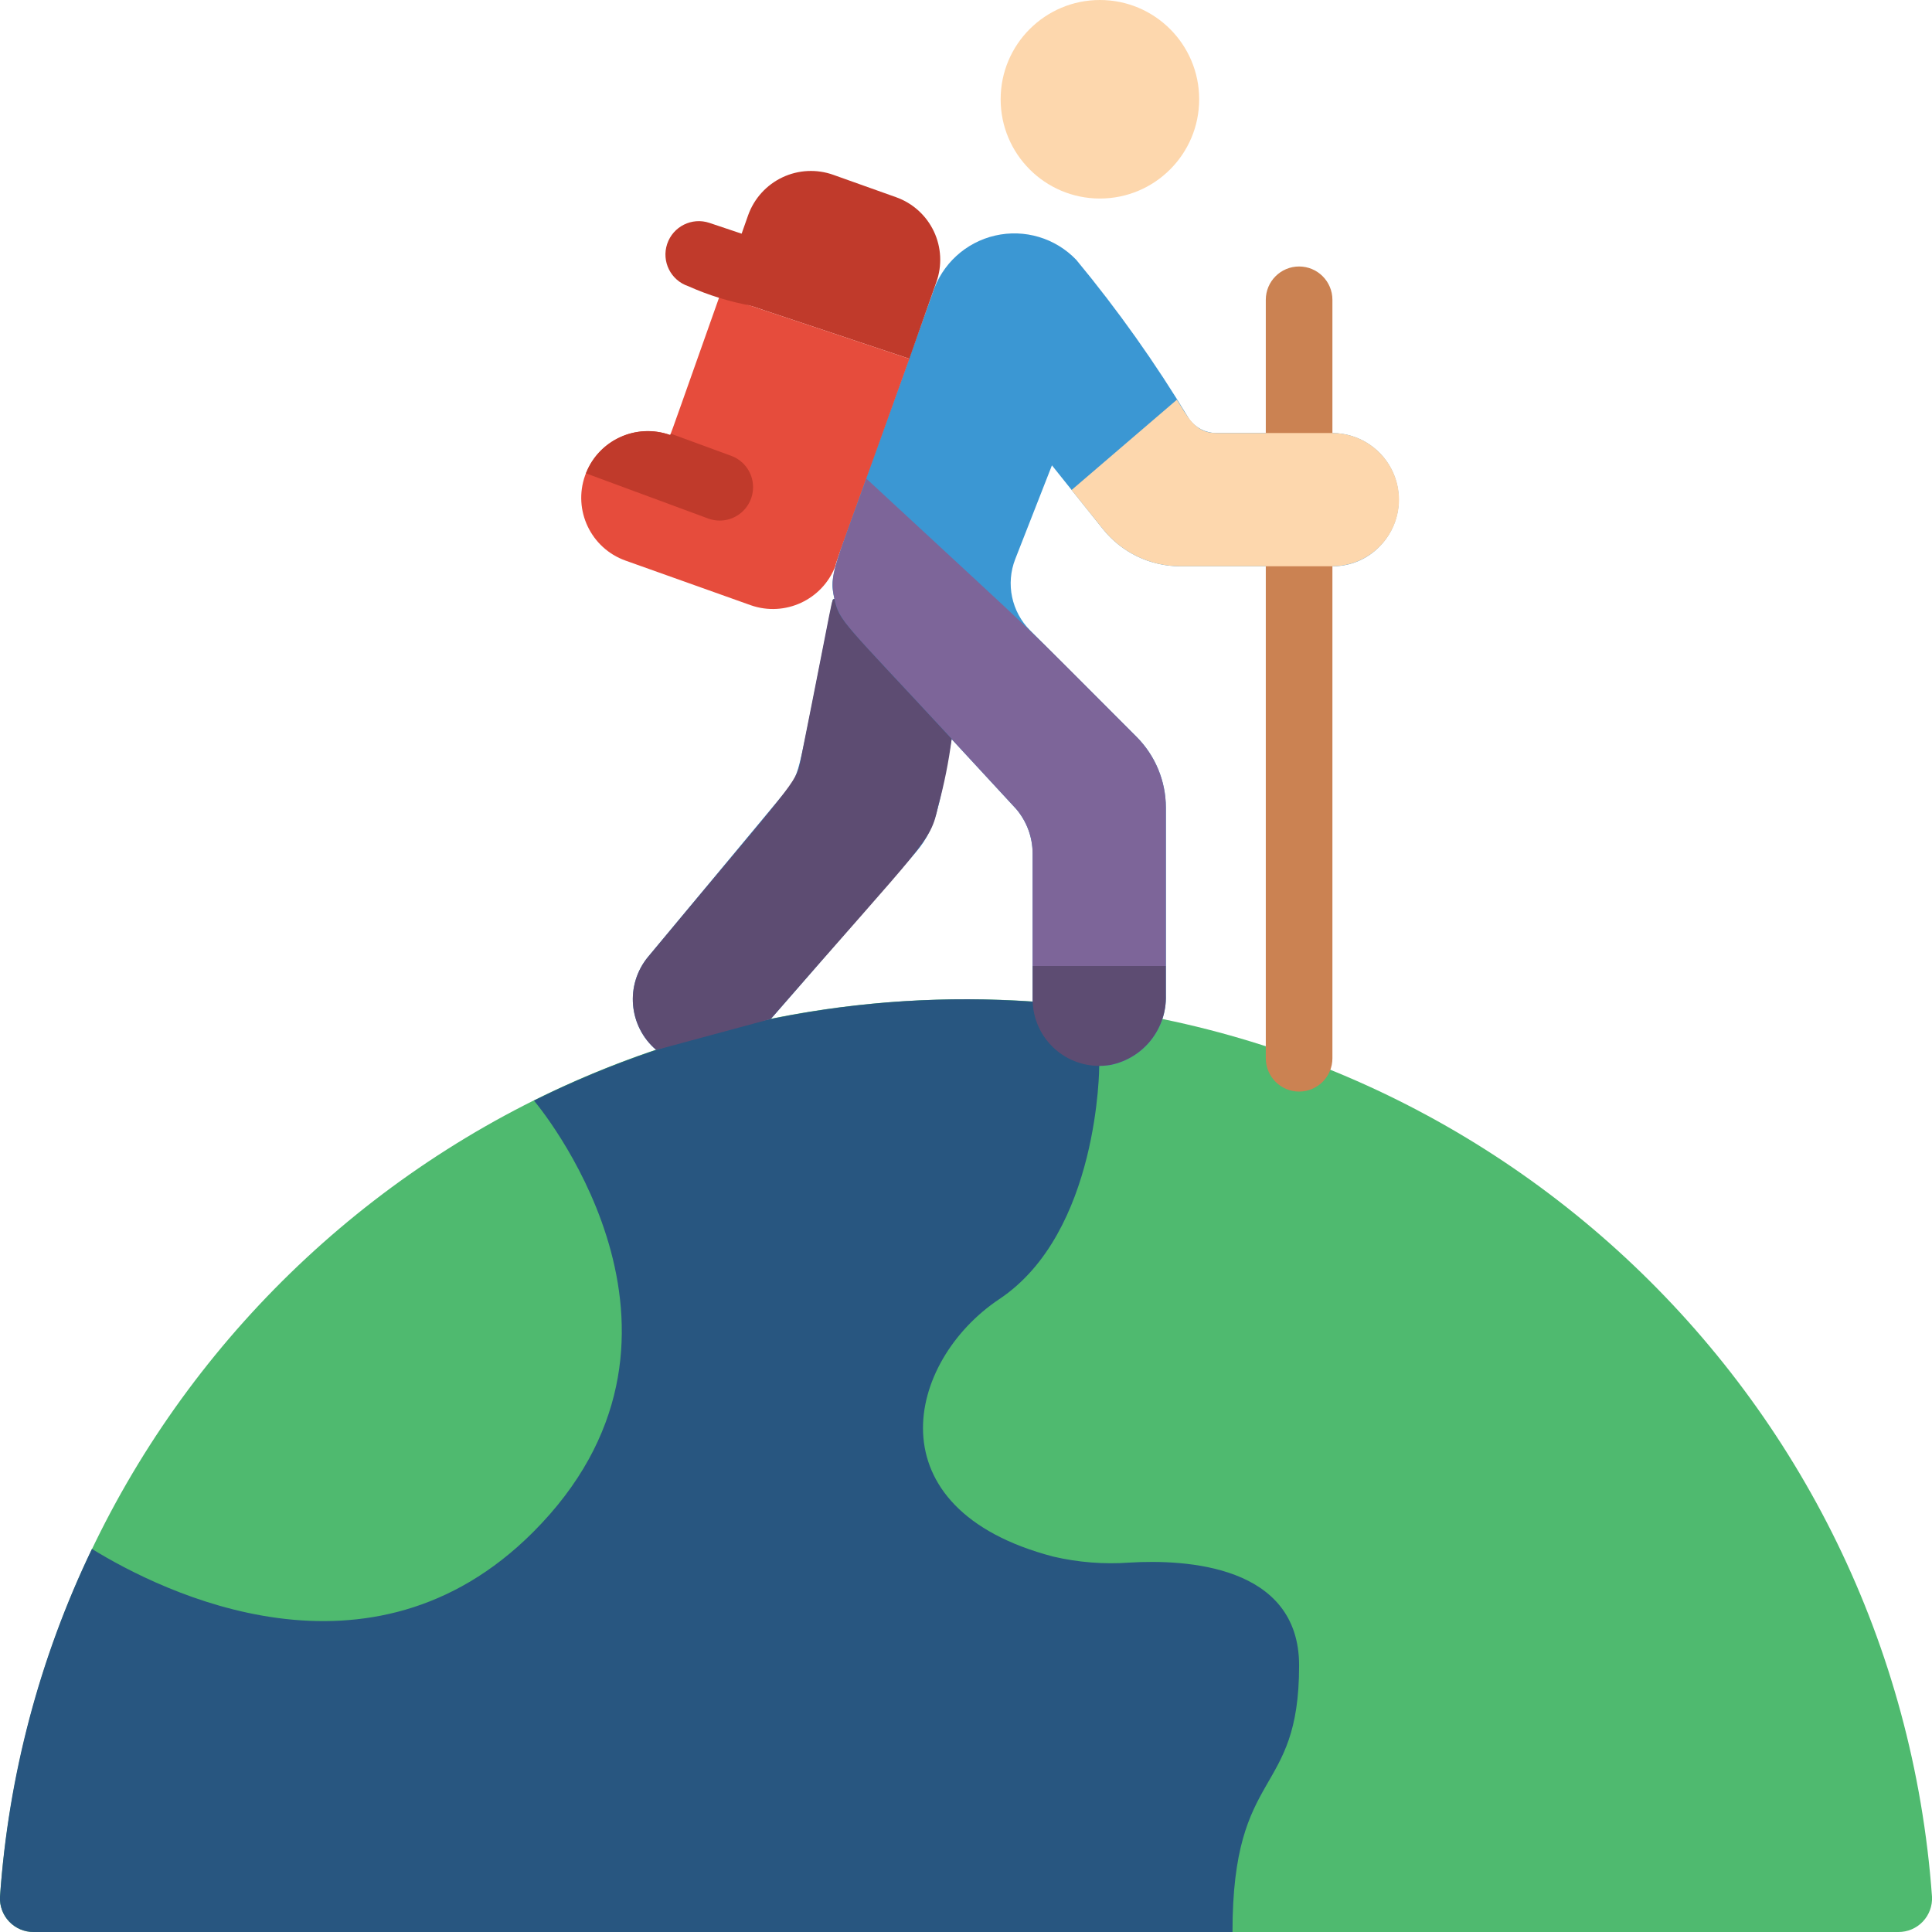 <svg height="512" viewBox="0 0 58 58" width="512" xmlns="http://www.w3.org/2000/svg"><g id="025---Travel-Around-The-World" fill="none" transform="translate(-1)"><path id="Shape" d="m30 30c-15.238-.02-27.9 11.742-29 26.94-.015.277.085.547.276.748s.457.314.734.312h55.98c.277.002.543-.111.734-.312.191-.201.291-.471.276-.748-1.098-15.2-13.761-26.963-29-26.94z" fill="#4fba6f"/><path id="Shape" d="m41 13h-3.49c-.321-.003-.622-.159-.81-.42-1.009-1.676-2.142-3.273-3.39-4.78-.627-.655-1.552-.931-2.436-.728-.884.203-1.595.856-1.874 1.718-3.1 8.688-3.128 8.352-2.95 9.19l-.05.02c-1.053 5.256-.961 5.2-1.39 5.73l-4.15 4.99c-.7.842-.593 2.09.24 2.8l3.44-.93 4.34-4.99c.7-.8.731-1.633 1.09-3.41l1.94 2.1c.312.369.486.836.49 1.32v4.39c0.0.59.261 1.149.712 1.529.451.38 1.047.541 1.628.441.988-.2 1.688-1.082 1.66-2.09v-5.64c-.002-.795-.319-1.557-.88-2.12l-3.19-3.19c-.565-.563-.742-1.408-.45-2.15l1.1-2.81 1.52 1.9c.566.715 1.428 1.132 2.34 1.13h4.56c.531.003 1.04-.21 1.41-.59.568-.572.738-1.429.43-2.174s-1.034-1.232-1.84-1.236z" fill="#3b97d3"/><circle id="Oval" cx="34.02" cy="2.98" fill="#fdd7ad" r="2.98"/><path id="Shape" d="m29.11 8.47-.81 2.3-5.69-1.9.85-2.41c.179-.5.549-.909 1.029-1.136.48-.227 1.031-.254 1.531-.074l1.88.67c.499.177.907.546 1.134 1.024.227.478.254 1.027.076 1.526z" fill="#c03a2b"/><path id="Shape" d="m28.3 10.77c-1.593 4.452-2.22 6.119-2.22 6.22-.388 1.016-1.514 1.539-2.54 1.18l-3.76-1.34c-1.041-.37-1.585-1.514-1.215-2.555s1.514-1.585 2.555-1.215c.031-.062.321-.889 1.49-4.19z" fill="#e64c3c"/><path id="Shape" d="m22.27 15.57-3.68-1.36c.393-1.005 1.514-1.515 2.53-1.15l.02-.04 1.8.66c.338.12.586.41.651.763s-.063.712-.335.945c-.272.233-.648.302-.986.182z" fill="#c03a2b"/><path id="Shape" d="m23.589 9.183c-.665-.117-1.312-.316-1.928-.592-.525-.176-.808-.743-.632-1.268s.743-.808 1.268-.632l1.61.54c.471.151.761.624.681 1.113s-.504.845-.999.839z" fill="#c03a2b"/><path id="Shape" d="m40 50c0 4-2 3-2 8h-35.99c-.277.002-.543-.111-.734-.312s-.291-.471-.276-.748c.249-3.624 1.186-7.167 2.76-10.44 2.13 1.31 8.35 4.39 13.24-.5 5.75-5.75.48-12.42.03-12.96 4.636-2.305 9.805-3.331 14.97-2.97l2.22.3-.22 1.63s0 5-3 7c-2.79 1.86-3.85 6.3 1.62 7.73.75.175 1.522.235 2.29.18 1.68-.1 5.09.07 5.09 3.09z" fill="#285680"/><path id="Shape" d="m40 32.77c-.552 0-1-.448-1-1v-22.77c0-.552.448-1 1-1s1 .448 1 1v22.77c0 .552-.448 1-1 1z" fill="#cb8252"/><path id="Shape" d="m43 15c-.003 1.103-.897 1.997-2 2h-4.56c-.912.002-1.774-.415-2.34-1.13l-.93-1.16 3.16-2.71c.306.465.517 1 1.18 1h3.49c1.103.003 1.997.897 2 2z" fill="#fdd7ad"/><path id="Shape" d="m36 29v.88c.028 1.008-.672 1.89-1.66 2.09-.581.1-1.177-.061-1.628-.441-.451-.38-.712-.939-.712-1.529v-1z" fill="#5d4c72"/><path id="Shape" d="m36 24.24v4.76h-4v-3.39c-.004-.484-.178-.951-.49-1.32l-1.94-2.1v-.01c-3.21-3.471-3.368-3.5-3.52-4.2-.16-.753 0-.933.96-3.61 5.983 5.546 4.114 3.754 8.11 7.75.561.563.878 1.325.88 2.12z" fill="#7d6599"/><path id="Shape" d="m29.57 22.18c-.089.689-.226 1.37-.41 2.04-.235 1.091-.364 1.017-5.02 6.37l-3.44.93c-.833-.71-.94-1.958-.24-2.8 4.416-5.31 4.42-5.174 4.57-5.88 1.044-5.211.92-4.82 1.02-4.86.15.688.28.696 3.52 4.2z" fill="#5d4c72"/></g></svg>